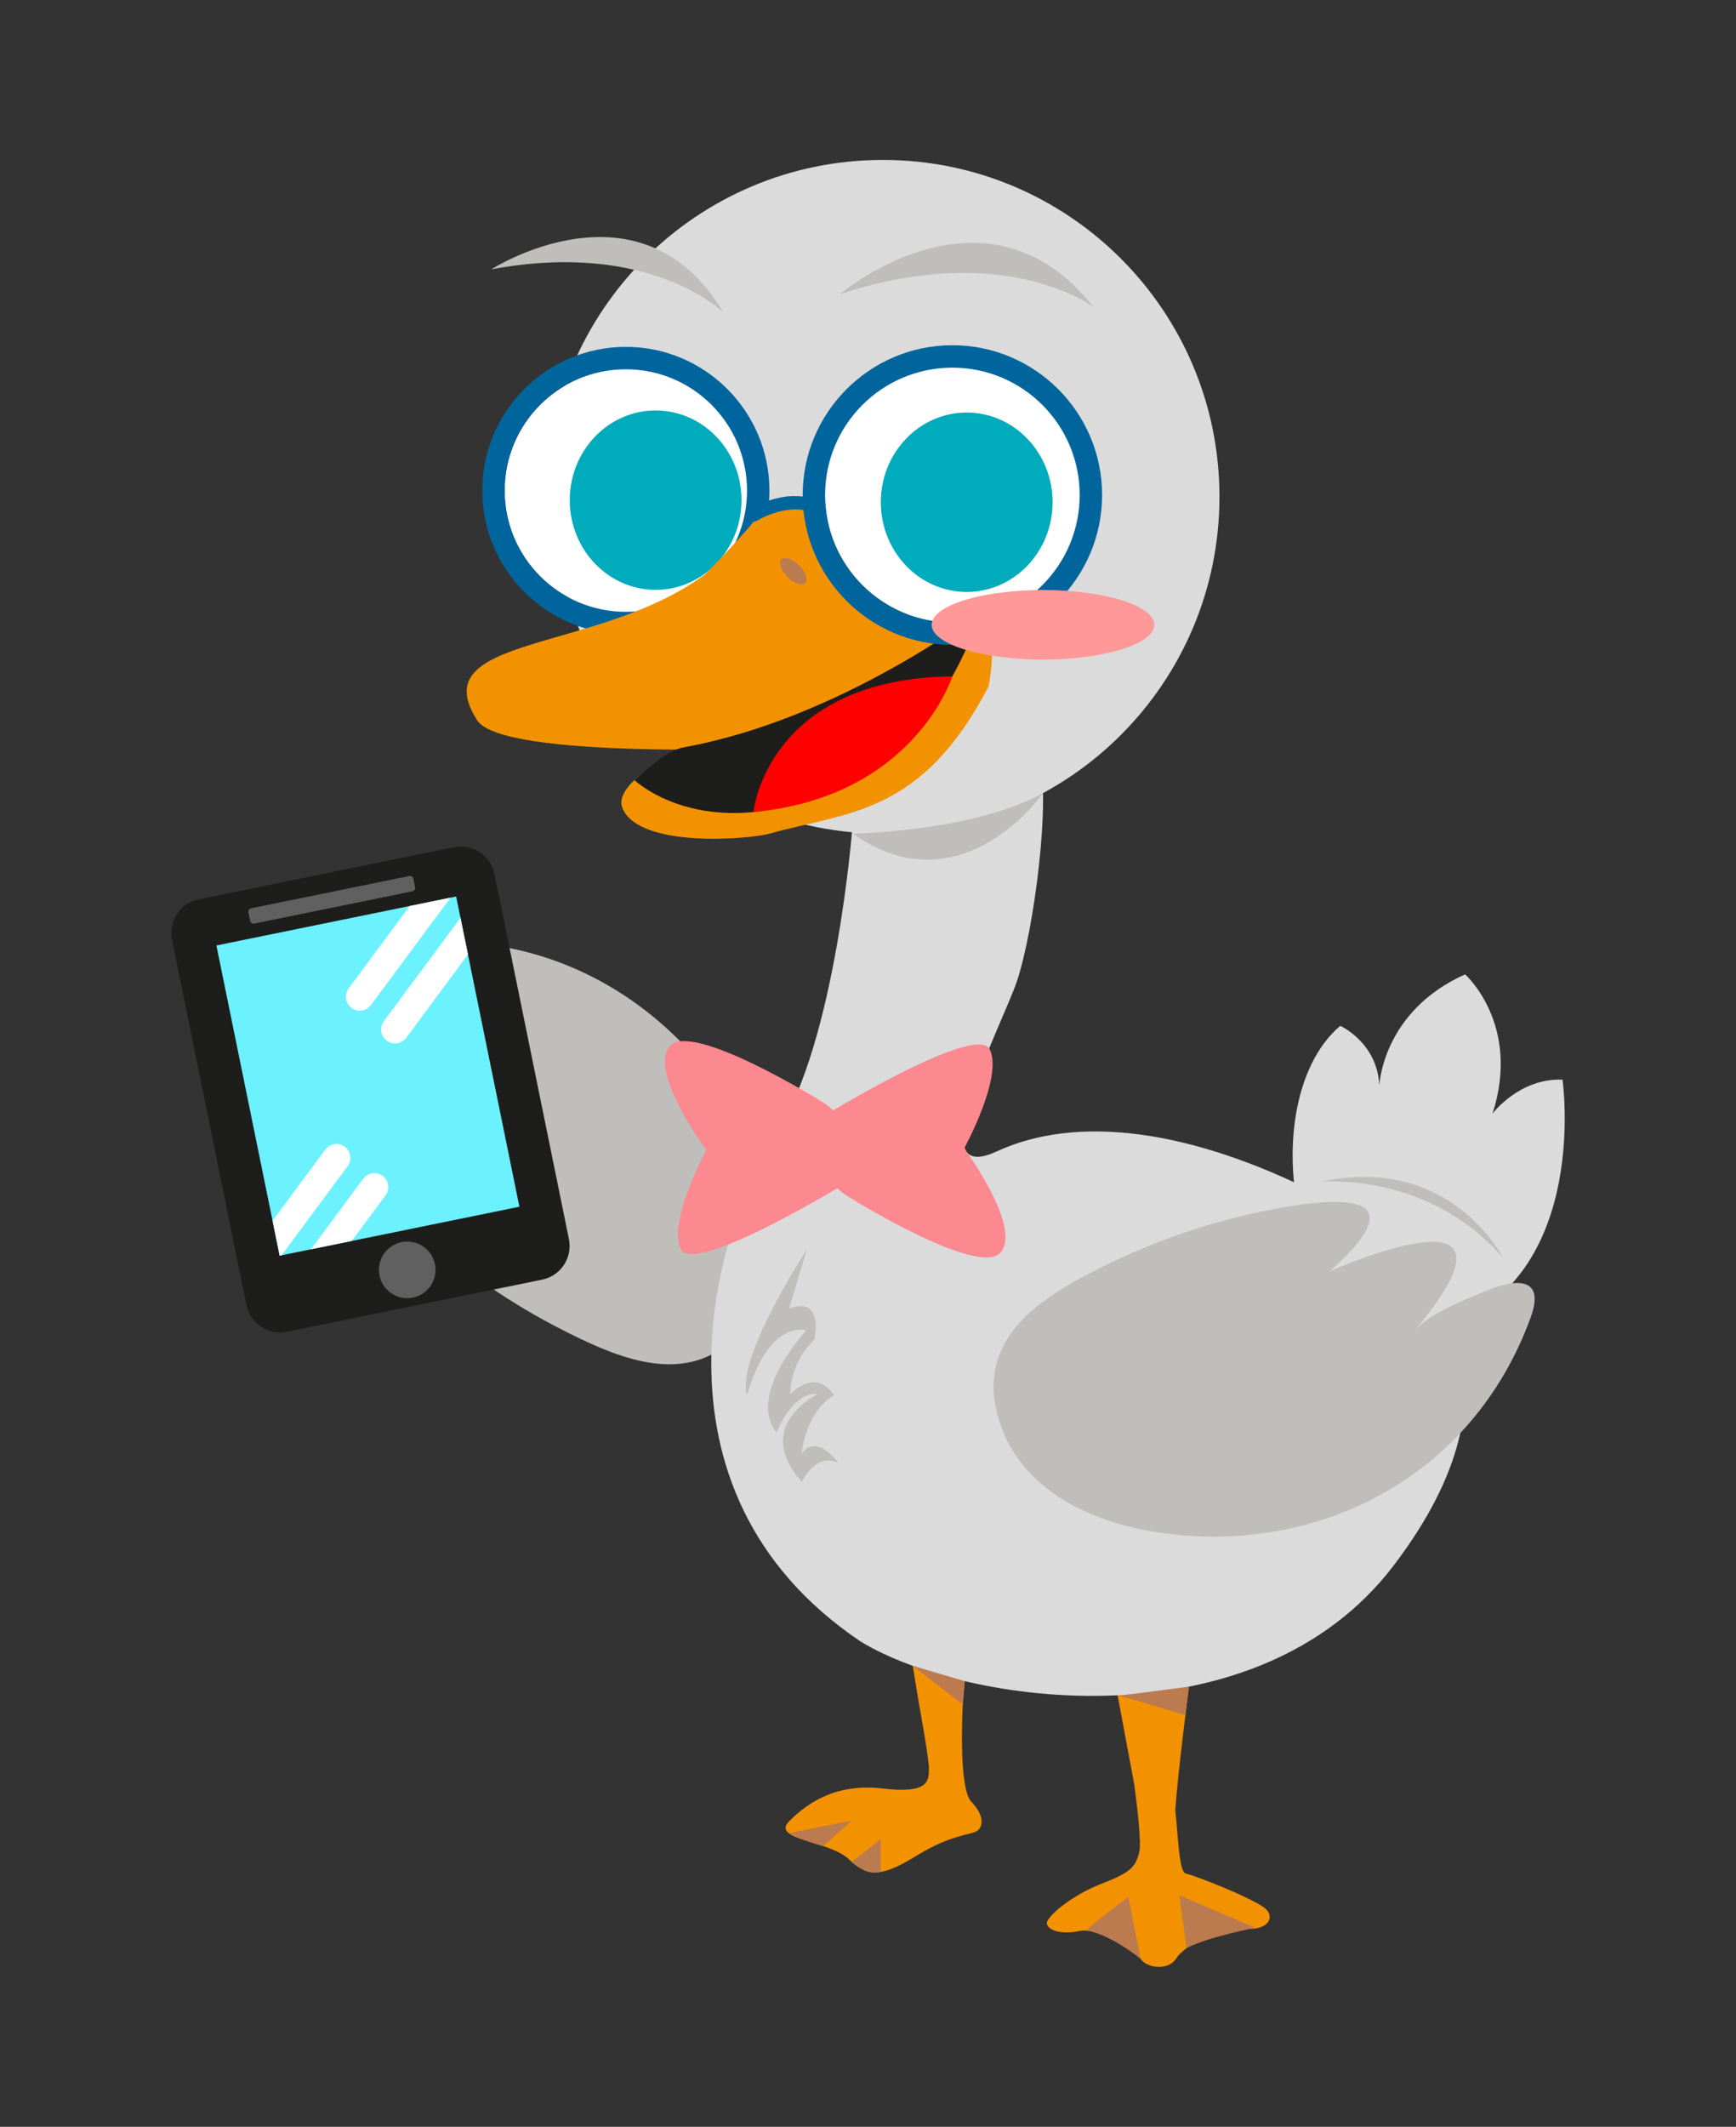 <?xml version="1.0" encoding="utf-8"?>
<!-- Generator: Adobe Illustrator 24.0.1, SVG Export Plug-In . SVG Version: 6.00 Build 0)  -->
<svg version="1.1" xmlns="http://www.w3.org/2000/svg" xmlns:xlink="http://www.w3.org/1999/xlink" x="0px" y="0px"
	 viewBox="0 0 499.88 612" style="enable-background:new 0 0 499.88 612;" xml:space="preserve">
<rect x="0" y="0" width="499.88" height="612" fill="#333333" stroke="none"/>
<style type="text/css">
	.st0{display:none;}
	.st1{display:inline;fill:#FFFFFF;stroke:#1D1D1B;stroke-miterlimit:10;}
	.st2{display:inline;fill:#FFFFFF;}
	.st3{fill:#F29258;}
	.st4{fill:#9B9592;}
	.st5{fill:#161818;}
	.st6{fill:#725944;}
	.st7{fill:#FFB103;}
	.st8{fill:#773810;}
	.st9{fill:#57240E;}
	.st10{fill:#C15D24;}
	.st11{fill:#F0D2A3;}
	.st12{fill:#BC7002;}
	.st13{fill:#5C3D2B;}
	.st14{fill:#68462D;}
	.st15{fill:#FFFFFF;}
	.st16{fill:#4D3520;}
	.st17{fill:#E42320;}
	.st18{fill:#FFBC97;}
	.st19{fill:#FDEEE6;}
	.st20{fill:#BC7B4E;}
	.st21{fill:#3D1112;}
	.st22{fill:#75312F;}
	.st23{fill:#FCC306;}
	.st24{fill-rule:evenodd;clip-rule:evenodd;fill:#BC7B4E;}
	.st25{fill:#7D4E25;}
	.st26{fill:#79844C;}
	.st27{fill:#3253A0;}
	.st28{fill:#87573D;}
	.st29{fill:#143984;}
	.st30{fill:#DD3D05;}
	.st31{fill:#6EB3E3;}
	.st32{opacity:0.5;}
	.st33{fill:#265CC6;}
	.st34{fill:#B72F00;}
	.st35{fill:#ECB079;}
	.st36{fill-rule:evenodd;clip-rule:evenodd;fill:#87573D;}
	.st37{fill:#56A9FC;}
	.st38{fill:#517005;}
	.st39{fill:#9DC947;}
	.st40{fill:#1D1D1B;}
	.st41{fill:#FF0000;}
	.st42{fill:#FFE000;}
	.st43{fill:#7D9928;}
	.st44{fill:#6CF1FF;}
	.st45{fill:#606060;}
	.st46{clip-path:url(#SVGID_2_);}
	.st47{fill:#7906B5;}
	.st48{fill:#AE00FF;}
	.st49{fill:#FF1066;}
	.st50{fill:#AA0045;}
	.st51{fill:#CEC2CB;}
	.st52{fill:#6D5E66;}
	.st53{fill:#BFBEBB;}
	.st54{fill:#F39200;}
	.st55{fill:#DBDBDB;}
	.st56{fill:#00659D;}
	.st57{fill:#00ABBC;}
	.st58{fill:#FC8890;}
	.st59{clip-path:url(#SVGID_4_);}
	.st60{fill:#FF9999;}
	.st61{fill:#D3A148;}
	.st62{fill:#E2C58A;}
	.st63{clip-path:url(#SVGID_6_);fill:#00ABBC;}
	.st64{fill:#B35D7F;}
	.st65{fill:#722142;}
	.st66{fill:#EEBC99;}
	.st67{fill:#D68F5F;}
	.st68{fill:#FF9B57;}
</style>
<g id="Capa_2" class="st0">
</g>
<g id="Capa_1">
	<g>
		<path class="st53" d="M102.28,290.32c5.57,3.22,14.55,9.06,21.27,9.44c-58.58-3.37,0.75,29.82,0.75,29.82
			c-37.75-7.86-14.03,15.19-3.7,24.59c6.28,5.71,12.95,10.99,19.94,15.79c6.92,4.76,14.17,9.06,21.67,12.86
			c16.95,8.59,38.49,17.95,53.44-2.63c12.48-17.18,7.18-39.3-1.47-55.56c-21.82-41.04-66.76-63.46-113.77-49.41
			C87.68,279.02,94.82,286,102.28,290.32z"/>
		<path class="st54" d="M277.23,490.5l5.42-64.54l-28.22,1.82l10.22,62.72c0,0,2.95,15.78,2.83,18.77c-0.12,3,0.12,6.99-13.2,5.39
			c-13.32-1.6-21.6,3.93-27.01,9.39c-5.41,5.46,11.5,5.46,17.26,11.05c5.76,5.59,10.2,4.53,19.76-1.33
			c9.56-5.86,15.28-5.73,17.06-6.92c1.78-1.2,2.18-4.39-1.66-8.39C275.85,514.46,277.23,490.5,277.23,490.5z"/>
		<path class="st54" d="M363.59,548.62c-4.47-2.94-17.84-8.34-22.18-9.53c-1.83-0.5-2.07-9.17-2.98-18.2
			c1.17-18.51,10.96-88.27,10.96-88.27l-35.76,11.36l12.99,69.58c1.01,7.62,2.01,16.62,1.47,19.13c-0.99,4.59-2.65,6.19-10.97,9.39
			c-8.32,3.2-16.16,9.59-15.65,11.58c0.52,2,4.47,3,9.3,2c4.83-1,16.44,3.4,17.65,7.99c1.88,2.8,8.05,3.4,10.19,0
			c2.14-3.4,12.19-9.99,19.13-8.79C364.69,556.07,368.07,551.57,363.59,548.62z"/>
		<path class="st55" d="M385.92,295.19c0,0,10.67,4.74,11.26,17.19c0,0,0.81-21.33,24.7-32c0,0,16.19,14.37,7.89,40.07
			c0,0,7.7-10.28,20.15-9.77c0,0,7.88,54.61-31.61,70.52C373.39,397.71,358.66,318.31,385.92,295.19z"/>
		<path class="st55" d="M245.45,237.94c0,0-4.72,61.99-21.9,88.07s-40.89,102.52,24.3,146.37c30.22,18.37,113.78,30.22,153.48-21.93
			c39.7-52.15,16-87.7-21.33-106.67c-37.33-18.96-69.93-23.11-93.04-12.44c-23.11,10.67,2.06-37.42,5.93-49.18
			c5.01-15.26,9.7-52.42,6.31-63.94C293.05,197.29,269.14,214.25,245.45,237.94z"/>
		<path class="st53" d="M427.52,371.61c-5.91,2.54-15.95,6.27-20.27,11.43c37.66-45-24.38-17.19-24.38-17.19
			c28.83-25.61-3.82-20.33-17.52-17.64c-8.33,1.63-16.54,3.83-24.57,6.57c-7.95,2.72-15.72,5.96-23.25,9.71
			c-17,8.48-37.37,20.18-29.78,44.45c6.34,20.26,27.25,29.21,45.46,31.98c45.95,6.98,90.76-15.7,107.54-61.81
			C445.3,366.64,435.44,368.21,427.52,371.61z"/>
		<path class="st55" d="M254.21,46.02c-53.54,0-96.93,43.4-96.93,96.93c0,12.33,7.59,33.37,11.78,44.21
			c-15.36,11.9-3.66,6.73,32.25,21.58c5.43,2.24-12.3,16.26-4.49,18.93c5.62,1,10.73,1.87,15.36,2.65
			c12.71,6.13,26.97,9.56,42.03,9.56c53.54,0,96.93-43.4,96.93-96.93C351.15,89.42,307.75,46.02,254.21,46.02z"/>
		<circle class="st15" cx="180.21" cy="141.16" r="34.9"/>
		<path class="st56" d="M180.21,106.26c19.27,0,34.9,15.62,34.9,34.9s-15.62,34.9-34.9,34.9s-34.9-15.62-34.9-34.9
			S160.93,106.26,180.21,106.26 M180.21,99.81c-22.8,0-41.34,18.55-41.34,41.34s18.55,41.34,41.34,41.34s41.34-18.55,41.34-41.34
			S203,99.81,180.21,99.81L180.21,99.81z"/>
		<ellipse class="st57" cx="188.79" cy="143.92" rx="24.73" ry="25.81"/>
		<path class="st54" d="M203.01,165.27c0,0,11.51-11.51,16.11-17.84c4.6-6.33,15.54-8.63,23.02,8.92
			c7.48,17.55,20.14,20.43,29.92,26.18c9.78,5.75,19.57,26.42-26.47,31.91c-25.9,1.46-101.1,3.87-108.19-7.17
			C121.48,182.5,172.26,188.11,203.01,165.27z"/>
		<g>
			<path class="st56" d="M240.56,151.48c-0.51,0-1.01-0.2-1.39-0.59c-3.52-3.67-8.08-5-13.54-3.96c-4.28,0.82-7.54,2.84-7.58,2.86
				c-0.9,0.56-2.09,0.29-2.65-0.61c-0.57-0.9-0.3-2.08,0.6-2.65c5.24-3.31,17.4-7.21,25.95,1.69c0.74,0.77,0.71,1.99-0.05,2.72
				C241.52,151.3,241.04,151.48,240.56,151.48z"/>
		</g>
		<g>
			<g>
				<path class="st58" d="M236.31,316.8c0,0-37.11-23.08-43.4-15.78c-6.3,7.3,10.49,29.95,10.49,29.95s-11.24,20.51-7.38,28.46
					s48.9-19.79,48.9-19.79S248.63,323.85,236.31,316.8z"/>
			</g>
			<g>
				<path class="st58" d="M244.73,344.63c0,0,37.11,23.08,43.4,15.78s-10.49-29.95-10.49-29.95s11.24-20.51,7.38-28.46
					s-48.91,19.79-48.91,19.79S232.41,337.58,244.73,344.63z"/>
			</g>
		</g>
		<path class="st53" d="M245.59,239.89c0,0,34.63-0.58,54.74-11.65C300.33,228.24,276.82,261.97,245.59,239.89z"/>
		<path class="st53" d="M232.32,359.59c0,0-20.53,31.3-17.22,41.85c0,0,5.18-20.67,17.12-18.67c0,0-17.38,18.58-8.61,29.43
			c0,0,4.52-11.83,12.02-11.13c0,0-19.31,9.11-4.72,25.36c0,0,3.97-8.75,10.55-5.42c0,0-6.36-8.97-10.7-2.56
			c0,0,1.32-12.42,9.38-16.94c0,0-4.32-8.17-12.6-0.32c0,0-0.22-9.06,6.96-15.66c0,0,2.87-12.81-7.28-8.98L232.32,359.59z"/>
		<g>
			<path class="st40" d="M156.12,368.22l-73.51,15c-5.34,1.09-10.56-2.36-11.65-7.7L49.52,270.43c-1.09-5.34,2.36-10.56,7.7-11.65
				l73.51-15c5.34-1.09,10.56,2.36,11.65,7.7l21.44,105.08C164.91,361.92,161.46,367.13,156.12,368.22z"/>
		</g>
		<g>
			
				<rect x="70.66" y="264.07" transform="matrix(0.98 -0.2 0.2 0.98 -59.746 27.409)" class="st44" width="70.44" height="91.08"/>
		</g>
		<g>
			<circle class="st45" cx="117.26" cy="365.41" r="8.15"/>
		</g>
		<g>
			<path class="st45" d="M118.78,256.47l-45.6,9.3c-0.53,0.11-1.04-0.23-1.15-0.76l-0.51-2.49c-0.11-0.53,0.23-1.04,0.76-1.15
				l45.6-9.3c0.53-0.11,1.04,0.23,1.15,0.76l0.51,2.49C119.65,255.85,119.31,256.36,118.78,256.47z"/>
		</g>
		<g>
			<defs>
				
					<rect id="SVGID_3_" x="70.66" y="264.07" transform="matrix(0.98 -0.2 0.2 0.98 -59.746 27.409)" width="70.44" height="91.08"/>
			</defs>
			<clipPath id="SVGID_2_">
				<use xlink:href="#SVGID_3_"  style="overflow:visible;"/>
			</clipPath>
			<g class="st46">
				<path class="st15" d="M103.6,290.82c-0.83,0-1.66-0.26-2.38-0.79c-1.77-1.32-2.15-3.82-0.83-5.6l23.2-31.29
					c1.32-1.78,3.82-2.15,5.6-0.83c1.77,1.32,2.15,3.82,0.83,5.6l-23.2,31.29C106.03,290.26,104.82,290.82,103.6,290.82z"/>
			</g>
			<g class="st46">
				<path class="st15" d="M113.75,300.25c-0.83,0-1.66-0.26-2.38-0.79c-1.77-1.32-2.15-3.82-0.83-5.6l23.97-32.33
					c1.32-1.77,3.82-2.15,5.6-0.83s2.15,3.82,0.83,5.6l-23.97,32.33C116.19,299.69,114.98,300.25,113.75,300.25z"/>
			</g>
			<g class="st46">
				<path class="st15" d="M73.68,368.48c-0.83,0-1.66-0.26-2.38-0.79c-1.77-1.32-2.15-3.82-0.83-5.6l23.2-31.29
					c1.32-1.78,3.82-2.15,5.6-0.83c1.77,1.32,2.15,3.82,0.83,5.6l-23.2,31.29C76.11,367.92,74.9,368.48,73.68,368.48z"/>
			</g>
			<g class="st46">
				<path class="st15" d="M83.83,377.91c-0.83,0-1.66-0.26-2.38-0.79c-1.77-1.32-2.15-3.82-0.83-5.6l23.97-32.33
					c1.32-1.77,3.82-2.15,5.6-0.83c1.77,1.32,2.15,3.82,0.83,5.6l-23.97,32.33C86.26,377.35,85.05,377.91,83.83,377.91z"/>
			</g>
		</g>
		<circle class="st15" cx="274.24" cy="142.45" r="36.66"/>
		<path class="st54" d="M221.55,239.89c22.76-6.38,43.79-5.27,63.11-42.38c0,0,6.12-30.22-12.38-11.73c0,0-99.77,30.53-93.03,46.79
			C184.07,244.18,215.77,241.51,221.55,239.89z"/>
		<ellipse class="st57" cx="278.36" cy="144.52" rx="24.73" ry="25.81"/>
		<path class="st40" d="M182.69,224.46c0,0,22.12,21.28,62.76,0.11c26.97-14.05,36.87-48.52,36.87-48.52s-40.23,30.85-85.51,39.01
			C192.76,215.79,187.93,219.8,182.69,224.46z"/>
		<path class="st56" d="M274.24,105.79c20.25,0,36.66,16.41,36.66,36.66c0,20.25-16.41,36.66-36.66,36.66s-36.66-16.41-36.66-36.66
			C237.58,122.2,253.99,105.79,274.24,105.79 M274.24,99.34c-23.77,0-43.11,19.34-43.11,43.11s19.34,43.11,43.11,43.11
			s43.11-19.34,43.11-43.11S298.01,99.34,274.24,99.34L274.24,99.34z"/>
		<ellipse class="st60" cx="300.33" cy="179.79" rx="32.05" ry="10.01"/>
		<path class="st53" d="M241.83,84.66c0,0,41.99-35.62,73.07,3.72C314.9,88.38,289.46,68.98,241.83,84.66z"/>
		<path class="st53" d="M141.46,77.51c0,0,43.04-27.65,66.83,12.4C208.29,89.91,187.25,68.92,141.46,77.51z"/>
		<path class="st41" d="M216.94,233.67c0,0,3.78-38.35,57.3-39.06C274.24,194.61,263.33,229.35,216.94,233.67z"/>
		
			<ellipse transform="matrix(0.707 -0.707 0.707 0.707 -49.288 209.707)" class="st20" cx="228.49" cy="164.35" rx="2.38" ry="4.83"/>
		<path class="st53" d="M380.21,340.09c0,0,30.67-3.21,52.48,21.74C432.69,361.83,417.7,331.91,380.21,340.09z"/>
		<polygon class="st20" points="262.83,479.34 277.23,490.5 277.79,483.76 		"/>
		<path class="st20" d="M321.85,488c0.65-0.21,19.48,5.57,19.48,5.57l1.02-8.23L321.85,488z"/>
		<path class="st20" d="M227.16,527.54c-0.16-0.06,18.11-3.66,18.11-3.66l-8.2,7.35c0,0-3.94-1.11-5.37-1.7
			C230.59,529.07,227.16,527.54,227.16,527.54z"/>
		<path class="st20" d="M245.27,535.8l8.36-6.63v9.48c0,0-2.64,0.77-5.14-0.66C246,536.55,245.27,535.8,245.27,535.8z"/>
		<path class="st20" d="M312.97,555.54c-0.85-0.14,11.93-9.74,11.93-9.74l3.53,17.86C328.43,563.66,319.9,556.68,312.97,555.54z"/>
		<path class="st20" d="M341.68,560.56c-0.11,0.05-2.13-15.22-2.13-15.22l21.92,9.38C361.47,554.73,347.79,557.38,341.68,560.56z"/>
	</g>
</g>
</svg>
